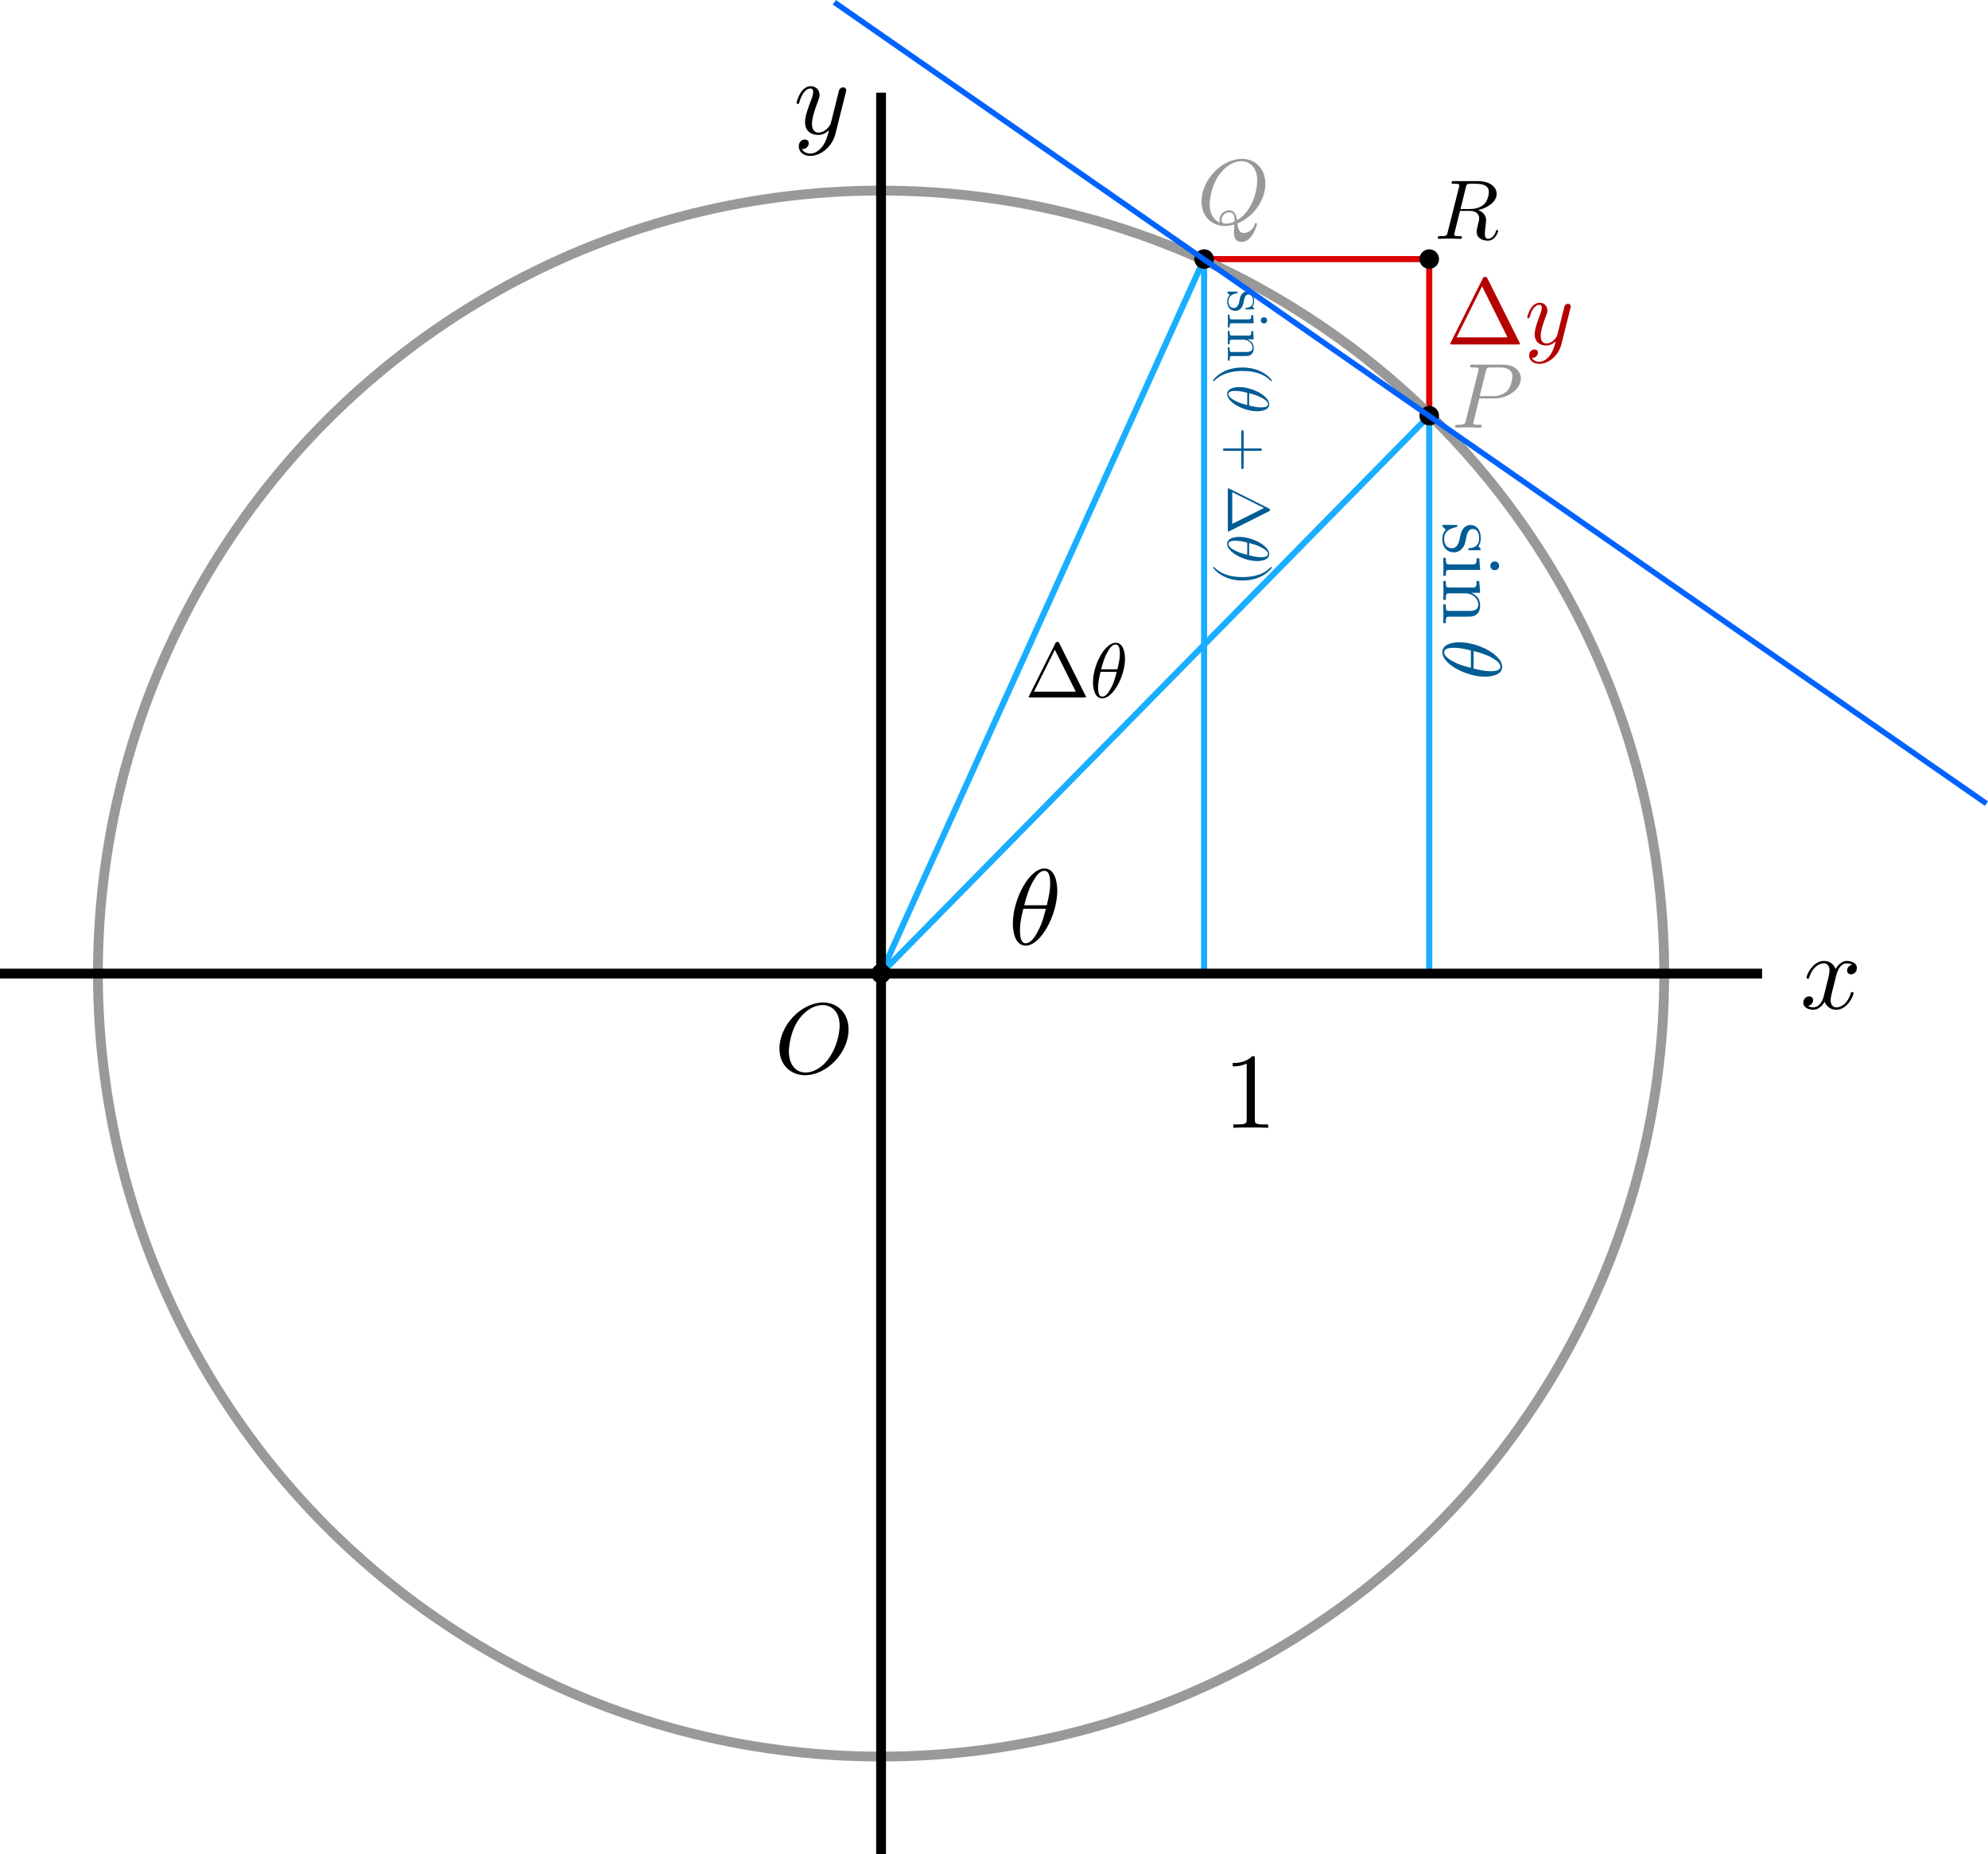 <?xml version="1.0" encoding="UTF-8" standalone="no"?>
<!-- Created with Inkscape (http://www.inkscape.org/) -->

<svg
   width="53.731mm"
   height="50.131mm"
   viewBox="0 0 53.731 50.131"
   version="1.1"
   id="svg5"
   sodipodi:docname="poq_circle3.svg"
   inkscape:version="1.1 (c4e8f9e, 2021-05-24)"
   xmlns:inkscape="http://www.inkscape.org/namespaces/inkscape"
   xmlns:sodipodi="http://sodipodi.sourceforge.net/DTD/sodipodi-0.dtd"
   xmlns="http://www.w3.org/2000/svg"
   xmlns:svg="http://www.w3.org/2000/svg"
   xmlns:ns26="http://www.iki.fi/pav/software/textext/">
  <sodipodi:namedview
     id="namedview7"
     pagecolor="#ffffff"
     bordercolor="#666666"
     borderopacity="1.0"
     inkscape:pageshadow="2"
     inkscape:pageopacity="0.0"
     inkscape:pagecheckerboard="0"
     inkscape:document-units="mm"
     showgrid="false"
     inkscape:snap-center="true"
     inkscape:zoom="1.3555384"
     inkscape:cx="105.12428"
     inkscape:cy="136.84599"
     inkscape:window-width="1440"
     inkscape:window-height="847"
     inkscape:window-x="0"
     inkscape:window-y="25"
     inkscape:window-maximized="0"
     inkscape:current-layer="layer1"
     inkscape:snap-global="false">
    <inkscape:grid
       type="xygrid"
       id="grid824"
       originx="-76.729"
       originy="-74.223" />
  </sodipodi:namedview>
  <defs
     id="defs2">
    <defs
       id="id-ee963410-1317-44ad-bebc-fc20c7c3db8b">
      <g
         id="id-82679072-68d2-4bb3-8900-3374c3ffadf6">
        <symbol
           overflow="visible"
           id="id-7d52602c-3502-46f9-a1ea-8895cd4c21f8">
          <path
             style="stroke:none;stroke-width:0"
             d=""
             id="id-afaf2da7-dc9b-496c-a0f4-0d537ae3c215" />
        </symbol>
        <symbol
           overflow="visible"
           id="id-43b2d493-a633-4d72-9096-3ed377bfb17d">
          <path
             style="stroke:none;stroke-width:0"
             d="M 3.016,-3.156 H 4.719 c 1.406,0 2.797,-1.031 2.797,-2.141 0,-0.781 -0.656,-1.516 -1.969,-1.516 h -3.219 c -0.188,0 -0.297,0 -0.297,0.188 0,0.125 0.078,0.125 0.281,0.125 0.125,0 0.312,0.016 0.422,0.016 0.172,0.031 0.219,0.047 0.219,0.172 0,0.031 0,0.062 -0.031,0.188 l -1.344,5.344 c -0.094,0.391 -0.109,0.469 -0.906,0.469 -0.156,0 -0.266,0 -0.266,0.188 C 0.406,0 0.516,0 0.547,0 0.828,0 1.531,-0.031 1.812,-0.031 c 0.219,0 0.438,0.016 0.641,0.016 0.219,0 0.438,0.016 0.641,0.016 0.078,0 0.203,0 0.203,-0.203 0,-0.109 -0.094,-0.109 -0.281,-0.109 -0.359,0 -0.641,0 -0.641,-0.172 0,-0.062 0.016,-0.109 0.031,-0.172 z M 3.734,-6.125 C 3.828,-6.469 3.844,-6.5 4.281,-6.5 h 0.953 c 0.828,0 1.359,0.266 1.359,0.953 0,0.391 -0.203,1.25 -0.594,1.609 -0.5,0.453 -1.094,0.531 -1.531,0.531 H 3.062 Z m 0,0"
             id="id-4802a75d-a934-4892-88df-12ced6feef92" />
        </symbol>
        <symbol
           overflow="visible"
           id="id-c58fd0a2-5c44-41c8-8e1f-197b354ef51e">
          <path
             style="stroke:none;stroke-width:0"
             d="M 4.359,-0.062 C 5.906,-0.641 7.375,-2.422 7.375,-4.344 c 0,-1.609 -1.062,-2.688 -2.547,-2.688 -2.141,0 -4.344,2.266 -4.344,4.594 0,1.656 1.125,2.656 2.562,2.656 0.25,0 0.578,-0.047 0.969,-0.156 -0.031,0.625 -0.031,0.641 -0.031,0.781 0,0.312 0,1.094 0.828,1.094 1.172,0 1.656,-1.828 1.656,-1.938 0,-0.062 -0.062,-0.094 -0.109,-0.094 -0.078,0 -0.094,0.047 -0.125,0.109 C 6,0.719 5.422,0.969 5.078,0.969 c -0.469,0 -0.609,-0.266 -0.719,-1.031 z m -1.875,-0.078 c -0.781,-0.312 -1.125,-1.078 -1.125,-1.984 0,-0.688 0.266,-2.109 1.016,-3.172 C 3.109,-6.312 4.047,-6.781 4.781,-6.781 5.766,-6.781 6.5,-6 6.5,-4.672 c 0,1 -0.516,3.344 -2.188,4.266 -0.047,-0.344 -0.141,-1.062 -0.875,-1.062 -0.531,0 -1.016,0.484 -1.016,1.016 0,0.188 0.062,0.297 0.062,0.312 z M 3.094,-0.031 c -0.141,0 -0.453,0 -0.453,-0.422 0,-0.406 0.375,-0.797 0.797,-0.797 0.422,0 0.609,0.234 0.609,0.844 0,0.141 -0.016,0.156 -0.109,0.203 C 3.672,-0.094 3.375,-0.031 3.094,-0.031 Z m 0,0"
             id="id-1efa4e55-131e-475f-aa0c-10e87afa10b0" />
        </symbol>
        <symbol
           overflow="visible"
           id="id-eb4af8d0-db0d-40ba-a3fa-c0cd084c1961">
          <path
             style="stroke:none;stroke-width:0"
             d="m 4.531,-4.984 c 0,-0.656 -0.172,-2.047 -1.188,-2.047 -1.391,0 -2.922,2.812 -2.922,5.094 0,0.938 0.281,2.047 1.188,2.047 1.406,0 2.922,-2.859 2.922,-5.094 z M 1.469,-3.625 C 1.641,-4.25 1.844,-5.047 2.25,-5.766 2.516,-6.25 2.875,-6.812 3.328,-6.812 c 0.484,0 0.547,0.641 0.547,1.203 0,0.5 -0.078,1 -0.312,1.984 z m 2,0.328 C 3.359,-2.844 3.156,-2 2.766,-1.281 c -0.344,0.688 -0.719,1.172 -1.156,1.172 -0.328,0 -0.531,-0.297 -0.531,-1.219 0,-0.422 0.062,-1 0.312,-1.969 z m 0,0"
             id="id-5edcbb80-c194-41e5-9676-526e870d7b07" />
        </symbol>
        <symbol
           overflow="visible"
           id="id-5de30301-1d92-42ad-82e4-ee6789d7a0be">
          <path
             style="stroke:none;stroke-width:0"
             d="M 3.328,-3.016 C 3.391,-3.266 3.625,-4.188 4.312,-4.188 c 0.047,0 0.297,0 0.5,0.125 C 4.531,-4 4.344,-3.766 4.344,-3.516 c 0,0.156 0.109,0.344 0.375,0.344 0.219,0 0.531,-0.172 0.531,-0.578 0,-0.516 -0.578,-0.656 -0.922,-0.656 -0.578,0 -0.922,0.531 -1.047,0.75 -0.25,-0.656 -0.781,-0.75 -1.078,-0.75 -1.031,0 -1.609,1.281 -1.609,1.531 0,0.109 0.109,0.109 0.125,0.109 0.078,0 0.109,-0.031 0.125,-0.109 0.344,-1.062 1,-1.312 1.344,-1.312 0.188,0 0.531,0.094 0.531,0.672 0,0.312 -0.172,0.969 -0.531,2.375 -0.156,0.609 -0.516,1.031 -0.953,1.031 -0.062,0 -0.281,0 -0.5,-0.125 0.25,-0.062 0.469,-0.266 0.469,-0.547 0,-0.266 -0.219,-0.344 -0.359,-0.344 -0.312,0 -0.547,0.25 -0.547,0.578 0,0.453 0.484,0.656 0.922,0.656 0.672,0 1.031,-0.703 1.047,-0.75 0.125,0.359 0.484,0.75 1.078,0.75 1.031,0 1.594,-1.281 1.594,-1.531 0,-0.109 -0.078,-0.109 -0.109,-0.109 -0.094,0 -0.109,0.047 -0.141,0.109 -0.328,1.078 -1,1.312 -1.312,1.312 -0.391,0 -0.547,-0.312 -0.547,-0.656 0,-0.219 0.047,-0.438 0.156,-0.875 z m 0,0"
             id="id-eab98def-fe5b-4d5e-8b43-daa16bb35f7b" />
        </symbol>
        <symbol
           overflow="visible"
           id="id-fdf480f2-a5ec-416e-855c-72eea043f7af">
          <path
             style="stroke:none;stroke-width:0"
             d="m 4.844,-3.797 c 0.047,-0.141 0.047,-0.156 0.047,-0.234 0,-0.172 -0.141,-0.266 -0.297,-0.266 -0.094,0 -0.25,0.062 -0.344,0.203 -0.016,0.062 -0.109,0.359 -0.141,0.547 -0.078,0.25 -0.141,0.531 -0.203,0.797 l -0.453,1.797 c -0.031,0.141 -0.469,0.844 -1.125,0.844 -0.5,0 -0.609,-0.438 -0.609,-0.812 C 1.719,-1.375 1.891,-2 2.219,-2.875 2.375,-3.281 2.422,-3.391 2.422,-3.594 c 0,-0.438 -0.312,-0.812 -0.812,-0.812 -0.953,0 -1.312,1.453 -1.312,1.531 0,0.109 0.094,0.109 0.109,0.109 0.109,0 0.109,-0.031 0.156,-0.188 0.281,-0.938 0.672,-1.234 1.016,-1.234 0.078,0 0.25,0 0.25,0.312 0,0.25 -0.109,0.516 -0.172,0.703 -0.406,1.062 -0.578,1.625 -0.578,2.094 0,0.891 0.625,1.188 1.219,1.188 0.391,0 0.719,-0.172 1,-0.453 -0.125,0.516 -0.25,1.016 -0.641,1.547 -0.266,0.328 -0.641,0.625 -1.094,0.625 -0.141,0 -0.594,-0.031 -0.766,-0.422 0.156,0 0.297,0 0.422,-0.125 C 1.328,1.203 1.422,1.062 1.422,0.875 1.422,0.562 1.156,0.531 1.062,0.531 0.828,0.531 0.5,0.688 0.5,1.172 c 0,0.5 0.438,0.875 1.062,0.875 1.016,0 2.047,-0.906 2.328,-2.031 z m 0,0"
             id="id-54005aa0-a4ee-443c-a567-5e1ac824c3c5" />
        </symbol>
        <symbol
           overflow="visible"
           id="id-0542f172-85d3-439c-ade1-48ba655e1a72">
          <path
             style="stroke:none;stroke-width:0"
             d="m 2.031,-0.016 c 0,-0.656 -0.25,-1.047 -0.641,-1.047 -0.328,0 -0.531,0.25 -0.531,0.531 C 0.859,-0.266 1.062,0 1.391,0 1.5,0 1.641,-0.047 1.734,-0.125 1.766,-0.156 1.781,-0.156 1.781,-0.156 c 0.016,0 0.016,0 0.016,0.141 0,0.75 -0.344,1.344 -0.672,1.672 -0.109,0.109 -0.109,0.125 -0.109,0.156 0,0.078 0.047,0.109 0.094,0.109 0.109,0 0.922,-0.766 0.922,-1.938 z m 0,0"
             id="id-362d5f76-9bc8-489f-821c-006a4bf7cdc0" />
        </symbol>
        <symbol
           overflow="visible"
           id="id-6a255be5-4822-4658-8e2b-5ba8003ba26b">
          <path
             style="stroke:none;stroke-width:0"
             d=""
             id="id-41933009-e3af-4329-8ac0-30d4649afd63" />
        </symbol>
        <symbol
           overflow="visible"
           id="id-028f5149-ff37-41f9-9f57-8419d4d47adb">
          <path
             style="stroke:none;stroke-width:0"
             d="m 2.938,-6.375 c 0,-0.25 0,-0.266 -0.234,-0.266 C 2.078,-6 1.203,-6 0.891,-6 v 0.312 c 0.203,0 0.781,0 1.297,-0.266 v 5.172 c 0,0.359 -0.031,0.469 -0.922,0.469 h -0.312 V 0 c 0.344,-0.031 1.203,-0.031 1.609,-0.031 0.391,0 1.266,0 1.609,0.031 v -0.312 h -0.312 c -0.906,0 -0.922,-0.109 -0.922,-0.469 z m 0,0"
             id="id-04c750a1-02c3-45fe-8275-d6314054c816" />
        </symbol>
        <symbol
           overflow="visible"
           id="id-953c3166-4d4b-4c50-862d-18accd8bdb8c">
          <path
             style="stroke:none;stroke-width:0"
             d="m 2.078,-1.938 c 0.219,0.047 1.031,0.203 1.031,0.922 0,0.5 -0.344,0.906 -1.125,0.906 -0.844,0 -1.203,-0.562 -1.391,-1.422 C 0.562,-1.656 0.562,-1.688 0.453,-1.688 c -0.125,0 -0.125,0.062 -0.125,0.234 V -0.125 c 0,0.172 0,0.234 0.109,0.234 0.047,0 0.062,-0.016 0.25,-0.203 0.016,-0.016 0.016,-0.031 0.203,-0.219 0.438,0.406 0.891,0.422 1.094,0.422 1.141,0 1.609,-0.672 1.609,-1.391 0,-0.516 -0.297,-0.828 -0.422,-0.938 C 2.844,-2.547 2.453,-2.625 2.031,-2.703 1.469,-2.812 0.812,-2.938 0.812,-3.516 c 0,-0.359 0.25,-0.766 1.109,-0.766 1.094,0 1.156,0.906 1.172,1.203 0,0.094 0.094,0.094 0.109,0.094 0.141,0 0.141,-0.047 0.141,-0.234 v -1.016 c 0,-0.156 0,-0.234 -0.109,-0.234 -0.047,0 -0.078,0 -0.203,0.125 -0.031,0.031 -0.125,0.125 -0.172,0.156 -0.375,-0.281 -0.781,-0.281 -0.938,-0.281 -1.219,0 -1.594,0.672 -1.594,1.234 0,0.344 0.156,0.625 0.422,0.844 0.328,0.25 0.609,0.312 1.328,0.453 z m 0,0"
             id="id-a5157ad6-c09a-4774-8bcf-5638610a7f4e" />
        </symbol>
        <symbol
           overflow="visible"
           id="id-0f38f07e-e9b7-4f64-9570-ae898e83b09e">
          <path
             style="stroke:none;stroke-width:0"
             d="M 1.766,-4.406 0.375,-4.297 v 0.312 c 0.641,0 0.734,0.062 0.734,0.547 V -0.75 c 0,0.438 -0.109,0.438 -0.781,0.438 V 0 C 0.641,-0.016 1.188,-0.031 1.422,-0.031 1.781,-0.031 2.125,-0.016 2.469,0 v -0.312 c -0.672,0 -0.703,-0.047 -0.703,-0.438 z m 0.031,-1.734 c 0,-0.312 -0.234,-0.531 -0.516,-0.531 -0.312,0 -0.531,0.266 -0.531,0.531 0,0.266 0.219,0.531 0.531,0.531 0.281,0 0.516,-0.219 0.516,-0.531 z m 0,0"
             id="id-4f07dad7-e044-4973-92af-e29b8df0843c" />
        </symbol>
        <symbol
           overflow="visible"
           id="id-0205f185-3fab-461b-9e25-c7f4fcb6cd53">
          <path
             style="stroke:none;stroke-width:0"
             d="M 1.094,-3.422 V -0.75 c 0,0.438 -0.109,0.438 -0.781,0.438 V 0 c 0.359,-0.016 0.859,-0.031 1.141,-0.031 0.25,0 0.766,0.016 1.109,0.031 v -0.312 c -0.672,0 -0.781,0 -0.781,-0.438 V -2.594 C 1.781,-3.625 2.5,-4.188 3.125,-4.188 c 0.641,0 0.75,0.531 0.75,1.109 V -0.75 c 0,0.438 -0.109,0.438 -0.781,0.438 V 0 c 0.344,-0.016 0.859,-0.031 1.125,-0.031 0.25,0 0.781,0.016 1.109,0.031 v -0.312 c -0.516,0 -0.766,0 -0.766,-0.297 v -1.906 c 0,-0.859 0,-1.156 -0.312,-1.516 -0.141,-0.172 -0.469,-0.375 -1.047,-0.375 C 2.469,-4.406 2,-3.984 1.719,-3.359 V -4.406 L 0.312,-4.297 v 0.312 c 0.703,0 0.781,0.062 0.781,0.562 z m 0,0"
             id="id-2aa13697-316e-4f98-bc97-60c3206c84a1" />
        </symbol>
        <symbol
           overflow="visible"
           id="id-aadbf124-0398-433b-b119-95a616ee91d8">
          <path
             style="stroke:none;stroke-width:0"
             d="m 3.297,2.391 c 0,-0.031 0,-0.047 -0.172,-0.219 C 1.891,0.922 1.562,-0.969 1.562,-2.5 c 0,-1.734 0.375,-3.469 1.609,-4.703 0.125,-0.125 0.125,-0.141 0.125,-0.172 0,-0.078 -0.031,-0.109 -0.094,-0.109 -0.109,0 -1,0.688 -1.594,1.953 -0.5,1.094 -0.625,2.203 -0.625,3.031 0,0.781 0.109,1.984 0.656,3.125 C 2.25,1.844 3.094,2.5 3.203,2.5 c 0.062,0 0.094,-0.031 0.094,-0.109 z m 0,0"
             id="id-6924721f-d6c8-4565-8fb4-e456de37fbdb" />
        </symbol>
        <symbol
           overflow="visible"
           id="id-b38e81b8-93fd-41f4-b4d3-df8b87146e89">
          <path
             style="stroke:none;stroke-width:0"
             d="m 4.078,-2.297 h 2.781 C 7,-2.297 7.188,-2.297 7.188,-2.5 7.188,-2.688 7,-2.688 6.859,-2.688 h -2.781 v -2.797 c 0,-0.141 0,-0.328 -0.203,-0.328 -0.203,0 -0.203,0.188 -0.203,0.328 V -2.688 h -2.781 c -0.141,0 -0.328,0 -0.328,0.188 0,0.203 0.188,0.203 0.328,0.203 h 2.781 V 0.5 c 0,0.141 0,0.328 0.203,0.328 0.203,0 0.203,-0.188 0.203,-0.328 z m 0,0"
             id="id-f16a3ed5-8fb4-4ace-a371-73295a69eee3" />
        </symbol>
        <symbol
           overflow="visible"
           id="id-6b964a89-056f-48eb-9f70-269e717dc5c1">
          <path
             style="stroke:none;stroke-width:0"
             d="m 4.406,-6.953 c -0.062,-0.141 -0.094,-0.188 -0.266,-0.188 -0.156,0 -0.188,0.047 -0.25,0.188 l -3.375,6.75 C 0.469,-0.109 0.469,-0.094 0.469,-0.078 0.469,0 0.531,0 0.688,0 h 6.922 c 0.156,0 0.219,0 0.219,-0.078 0,-0.016 0,-0.031 -0.047,-0.125 z m -0.578,0.812 2.688,5.391 h -5.375 z m 0,0"
             id="id-67b5e1a0-d727-4b8e-a7cb-f2026d46a564" />
        </symbol>
        <symbol
           overflow="visible"
           id="id-bc9d0a20-8ce2-4b67-827e-e97943faa276">
          <path
             style="stroke:none;stroke-width:0"
             d="m 2.875,-2.5 c 0,-0.766 -0.109,-1.969 -0.656,-3.109 -0.594,-1.219 -1.453,-1.875 -1.547,-1.875 -0.062,0 -0.109,0.047 -0.109,0.109 0,0.031 0,0.047 0.188,0.234 0.984,0.984 1.547,2.562 1.547,4.641 0,1.719 -0.359,3.469 -1.594,4.719 C 0.562,2.344 0.562,2.359 0.562,2.391 0.562,2.453 0.609,2.5 0.672,2.5 0.766,2.5 1.672,1.812 2.25,0.547 2.766,-0.547 2.875,-1.656 2.875,-2.5 Z m 0,0"
             id="id-ea84ba2b-4097-4a8f-a4ea-cacdb5a4e609" />
        </symbol>
      </g>
    </defs>
    <defs
       id="id-923eb814-4e37-4bfb-9e9f-89ba7c055bde">
      <g
         id="id-793f6fbc-d410-4a06-a181-61a8fe0b2d6a">
        <symbol
           overflow="visible"
           id="id-ca06093a-cc94-483a-b00b-fb1875911a54">
          <path
             style="stroke:none;stroke-width:0"
             d=""
             id="id-91cd31cf-7ba5-4d2b-85ec-07d7df7ad47d" />
        </symbol>
        <symbol
           overflow="visible"
           id="id-a466c2b3-137e-4a8e-9470-320d761871b8">
          <path
             style="stroke:none;stroke-width:0"
             d="m 7.375,-4.344 c 0,-1.609 -1.062,-2.688 -2.547,-2.688 -2.141,0 -4.344,2.266 -4.344,4.594 0,1.656 1.125,2.656 2.562,2.656 2.109,0 4.328,-2.188 4.328,-4.562 z m -4.281,4.297 c -0.984,0 -1.672,-0.797 -1.672,-2.109 0,-0.453 0.141,-1.906 0.906,-3.062 0.688,-1.047 1.656,-1.562 2.453,-1.562 0.812,0 1.703,0.562 1.703,2.047 0,0.719 -0.266,2.266 -1.25,3.5 C 4.75,-0.625 3.938,-0.047 3.094,-0.047 Z m 0,0"
             id="id-2dc4cf16-fa97-4f95-aee4-cf35d3661fd5" />
        </symbol>
      </g>
    </defs>
  </defs>
  <g
     inkscape:label="Layer 1"
     inkscape:groupmode="layer"
     id="layer1"
     transform="translate(-76.729,-74.223)">
    <g
       id="g1498">
      <g
         id="g1369">
        <path
           style="fill:none;stroke:#dc0000;stroke-width:0.165;stroke-linecap:square;stroke-linejoin:round;stroke-miterlimit:4;stroke-dasharray:none;stroke-opacity:1"
           d="m 109.273,81.227 h 6.085"
           id="path1021"
           sodipodi:nodetypes="cc" />
        <path
           style="fill:none;stroke:#dc0000;stroke-width:0.165;stroke-linecap:square;stroke-linejoin:round;stroke-miterlimit:4;stroke-dasharray:none;stroke-opacity:1"
           d="M 115.358,85.46 V 81.227"
           id="path1023" />
        <path
           style="fill:none;stroke:#19aeff;stroke-width:0.165;stroke-linecap:butt;stroke-linejoin:miter;stroke-miterlimit:4;stroke-dasharray:none;stroke-opacity:1"
           d="M 115.358,85.46 V 100.542"
           id="path1053" />
        <path
           style="fill:none;stroke:#19aeff;stroke-width:0.165;stroke-linecap:butt;stroke-linejoin:miter;stroke-miterlimit:4;stroke-dasharray:none;stroke-opacity:1"
           d="M 109.273,81.227 V 100.542"
           id="path1986" />
        <path
           style="fill:none;stroke:#19aeff;stroke-width:0.165;stroke-linecap:butt;stroke-linejoin:miter;stroke-miterlimit:4;stroke-dasharray:none;stroke-opacity:1"
           d="m 115.358,85.46 -14.817,15.081 8.731,-19.315"
           id="path1375" />
        <circle
           style="font-variation-settings:normal;vector-effect:none;fill:none;fill-opacity:1;fill-rule:evenodd;stroke:#999999;stroke-width:0.265;stroke-linecap:butt;stroke-linejoin:miter;stroke-miterlimit:4;stroke-dasharray:none;stroke-dashoffset:0;stroke-opacity:1;stop-color:#000000"
           id="path1043"
           cx="100.542"
           cy="100.542"
           r="21.167" />
        <circle
           style="font-variation-settings:normal;vector-effect:none;fill:none;fill-opacity:1;fill-rule:evenodd;stroke:#000000;stroke-width:0.265;stroke-linecap:butt;stroke-linejoin:miter;stroke-miterlimit:4;stroke-dasharray:none;stroke-dashoffset:0;stroke-opacity:1;stop-color:#000000"
           id="path1045"
           cx="100.542"
           cy="100.542"
           r="0.132" />
        <path
           style="fill:none;stroke:#000000;stroke-width:0.265px;stroke-linecap:butt;stroke-linejoin:miter;stroke-opacity:1"
           d="M 100.542,76.729 V 124.354"
           id="path1160" />
        <path
           style="fill:none;stroke:#000000;stroke-width:0.265px;stroke-linecap:butt;stroke-linejoin:miter;stroke-opacity:1"
           d="M 124.354,100.542 H 76.729"
           id="path1242" />
        <circle
           style="font-variation-settings:normal;vector-effect:none;fill:none;fill-opacity:1;fill-rule:evenodd;stroke:#000000;stroke-width:0.265;stroke-linecap:butt;stroke-linejoin:miter;stroke-miterlimit:4;stroke-dasharray:none;stroke-dashoffset:0;stroke-opacity:1;stop-color:#000000"
           id="path936"
           cx="109.273"
           cy="81.227"
           r="0.132" />
        <circle
           style="font-variation-settings:normal;vector-effect:none;fill:none;fill-opacity:1;fill-rule:evenodd;stroke:#000000;stroke-width:0.265;stroke-linecap:butt;stroke-linejoin:miter;stroke-miterlimit:4;stroke-dasharray:none;stroke-dashoffset:0;stroke-opacity:1;stop-color:#000000"
           id="circle1018"
           cx="115.358"
           cy="85.46"
           r="0.132" />
        <path
           style="fill:#999999;fill-opacity:1;stroke:none;stroke-width:0"
           d="m 116.709,84.994 h 0.426 c 0.352,0 0.7,-0.258 0.7,-0.536 0,-0.196 -0.164,-0.379 -0.493,-0.379 h -0.806 c -0.047,0 -0.074,0 -0.074,0.047 0,0.031 0.019,0.031 0.07,0.031 0.031,0 0.078,0.004 0.106,0.004 0.043,0.008 0.055,0.012 0.055,0.043 0,0.008 0,0.016 -0.008,0.047 l -0.336,1.338 c -0.024,0.098 -0.027,0.117 -0.227,0.117 -0.039,0 -0.067,0 -0.067,0.047 0,0.031 0.027,0.031 0.035,0.031 0.07,0 0.246,-0.008 0.317,-0.008 0.055,0 0.11,0.004 0.16,0.004 0.055,0 0.11,0.004 0.16,0.004 0.019,0 0.051,0 0.051,-0.051 0,-0.027 -0.024,-0.027 -0.07,-0.027 -0.09,0 -0.16,0 -0.16,-0.043 0,-0.016 0.004,-0.027 0.008,-0.043 z m 0.18,-0.743 c 0.024,-0.086 0.027,-0.094 0.137,-0.094 h 0.239 c 0.207,0 0.34,0.067 0.34,0.239 0,0.098 -0.051,0.313 -0.149,0.403 -0.125,0.113 -0.274,0.133 -0.383,0.133 h -0.352 z m 0,0"
           id="id-d846ec47-bb2b-44cf-b0d4-e331ee0564e6" />
        <path
           style="fill:#999999;fill-opacity:1;stroke:none;stroke-width:0"
           d="m 110.174,80.262 c 0.387,-0.145 0.755,-0.591 0.755,-1.072 0,-0.403 -0.266,-0.673 -0.638,-0.673 -0.536,0 -1.088,0.567 -1.088,1.15 0,0.415 0.282,0.665 0.642,0.665 0.063,0 0.145,-0.012 0.243,-0.039 -0.008,0.156 -0.008,0.16 -0.008,0.196 0,0.078 0,0.274 0.207,0.274 0.293,0 0.415,-0.458 0.415,-0.485 0,-0.016 -0.016,-0.023 -0.027,-0.023 -0.019,0 -0.024,0.012 -0.031,0.027 -0.059,0.176 -0.203,0.239 -0.29,0.239 -0.117,0 -0.153,-0.067 -0.18,-0.258 z m -0.469,-0.02 c -0.196,-0.078 -0.282,-0.27 -0.282,-0.497 0,-0.172 0.067,-0.528 0.254,-0.794 0.184,-0.254 0.419,-0.372 0.603,-0.372 0.246,0 0.43,0.196 0.43,0.528 0,0.25 -0.129,0.837 -0.548,1.068 -0.012,-0.086 -0.035,-0.266 -0.219,-0.266 -0.133,0 -0.254,0.121 -0.254,0.254 0,0.047 0.016,0.074 0.016,0.078 z m 0.153,0.027 c -0.035,0 -0.113,0 -0.113,-0.106 0,-0.102 0.094,-0.2 0.2,-0.2 0.106,0 0.153,0.059 0.153,0.211 0,0.035 -0.004,0.039 -0.027,0.051 -0.067,0.027 -0.141,0.043 -0.211,0.043 z m 0,0"
           id="id-22348a19-e905-4db1-ab53-4b522664b306" />
        <path
           style="fill:#000000;fill-opacity:1;stroke:none;stroke-width:0"
           d="m 105.305,98.299 c 0,-0.192 -0.05,-0.598 -0.347,-0.598 -0.406,0 -0.854,0.822 -0.854,1.488 0,0.274 0.082,0.598 0.347,0.598 0.411,0 0.854,-0.836 0.854,-1.488 z m -0.895,0.397 c 0.05,-0.183 0.11,-0.415 0.228,-0.626 0.078,-0.142 0.183,-0.306 0.315,-0.306 0.142,0 0.16,0.187 0.16,0.352 0,0.146 -0.023,0.292 -0.091,0.58 z m 0.584,0.096 c -0.032,0.132 -0.091,0.379 -0.205,0.589 -0.1,0.201 -0.21,0.342 -0.338,0.342 -0.096,0 -0.155,-0.087 -0.155,-0.356 0,-0.123 0.018,-0.292 0.091,-0.575 z m 0,0"
           id="id-56aa248d-dcb6-4fbc-841d-8cf5954b7f6e" />
        <path
           style="fill:#000000;fill-opacity:1;stroke:none;stroke-width:0"
           d="m 126.354,100.608 c 0.018,-0.073 0.087,-0.342 0.288,-0.342 0.014,0 0.087,0 0.146,0.036 -0.082,0.018 -0.137,0.087 -0.137,0.16 0,0.046 0.032,0.1 0.11,0.1 0.064,0 0.155,-0.05 0.155,-0.169 0,-0.151 -0.169,-0.192 -0.269,-0.192 -0.169,0 -0.269,0.155 -0.306,0.219 -0.073,-0.192 -0.228,-0.219 -0.315,-0.219 -0.301,0 -0.47,0.374 -0.47,0.447 0,0.032 0.032,0.032 0.036,0.032 0.023,0 0.032,-0.009 0.036,-0.032 0.1,-0.31 0.292,-0.384 0.393,-0.384 0.055,0 0.155,0.027 0.155,0.196 0,0.091 -0.05,0.283 -0.155,0.694 -0.046,0.178 -0.151,0.301 -0.279,0.301 -0.018,0 -0.082,0 -0.146,-0.036 0.073,-0.018 0.137,-0.078 0.137,-0.16 0,-0.078 -0.064,-0.1 -0.105,-0.1 -0.091,0 -0.16,0.073 -0.16,0.169 0,0.132 0.142,0.192 0.269,0.192 0.196,0 0.301,-0.205 0.306,-0.219 0.036,0.105 0.142,0.219 0.315,0.219 0.301,0 0.466,-0.374 0.466,-0.447 0,-0.032 -0.023,-0.032 -0.032,-0.032 -0.027,0 -0.032,0.014 -0.041,0.032 -0.096,0.315 -0.292,0.384 -0.384,0.384 -0.114,0 -0.16,-0.091 -0.16,-0.192 0,-0.064 0.014,-0.128 0.046,-0.256 z m 0,0"
           id="id-ca15cc4d-c392-4adc-a813-8ecc8d64ce16" />
        <path
           style="fill:#000000;fill-opacity:1;stroke:none;stroke-width:0"
           d="m 99.587,76.73 c 0.014,-0.041 0.014,-0.046 0.014,-0.068 0,-0.05 -0.041,-0.078 -0.087,-0.078 -0.027,0 -0.073,0.018 -0.1,0.059 -0.005,0.018 -0.032,0.105 -0.041,0.16 -0.023,0.073 -0.041,0.155 -0.059,0.233 l -0.132,0.525 c -0.009,0.041 -0.137,0.247 -0.329,0.247 -0.146,0 -0.178,-0.128 -0.178,-0.237 0,-0.132 0.05,-0.315 0.146,-0.571 0.046,-0.119 0.059,-0.151 0.059,-0.21 0,-0.128 -0.091,-0.237 -0.237,-0.237 -0.279,0 -0.384,0.425 -0.384,0.447 0,0.032 0.027,0.032 0.032,0.032 0.032,0 0.032,-0.009 0.046,-0.055 0.082,-0.274 0.196,-0.361 0.297,-0.361 0.023,0 0.073,0 0.073,0.091 0,0.073 -0.032,0.151 -0.05,0.205 -0.119,0.31 -0.169,0.475 -0.169,0.612 0,0.26 0.183,0.347 0.356,0.347 0.114,0 0.21,-0.05 0.292,-0.132 -0.037,0.151 -0.073,0.297 -0.187,0.452 -0.078,0.096 -0.187,0.183 -0.32,0.183 -0.041,0 -0.173,-0.009 -0.224,-0.123 0.046,0 0.087,0 0.123,-0.037 0.032,-0.023 0.059,-0.064 0.059,-0.119 0,-0.091 -0.078,-0.1 -0.105,-0.1 -0.068,0 -0.164,0.046 -0.164,0.187 0,0.146 0.128,0.256 0.31,0.256 0.297,0 0.598,-0.265 0.68,-0.594 z m 0,0"
           id="id-70c4440c-d1b8-42e5-93d8-177691d75ab8" />
        <path
           style="fill:#000000;fill-opacity:1;stroke:none;stroke-width:0"
           d="m 110.644,102.851 c 0,-0.073 0,-0.078 -0.069,-0.078 -0.183,0.187 -0.438,0.187 -0.53,0.187 v 0.091 c 0.059,0 0.228,0 0.379,-0.078 v 1.511 c 0,0.105 -0.009,0.137 -0.269,0.137 h -0.091 v 0.091 c 0.1,-0.009 0.352,-0.009 0.47,-0.009 0.114,0 0.37,0 0.47,0.009 v -0.091 h -0.091 c -0.265,0 -0.269,-0.032 -0.269,-0.137 z m 0,0"
           id="id-34e55ced-a317-4d40-aaf9-179c73997413" />
        <path
           style="fill:#005c94;fill-opacity:1;stroke:none;stroke-width:0"
           d="m 116.175,88.81 c -0.011,0.05 -0.046,0.234 -0.209,0.234 -0.113,0 -0.205,-0.078 -0.205,-0.255 0,-0.191 0.128,-0.273 0.322,-0.315 0.028,-0.007 0.035,-0.007 0.035,-0.032 0,-0.028 -0.014,-0.028 -0.053,-0.028 h -0.301 c -0.039,0 -0.053,0 -0.053,0.025 0,0.011 0.004,0.014 0.046,0.057 0.004,0.004 0.007,0.004 0.05,0.046 -0.092,0.099 -0.096,0.202 -0.096,0.248 0,0.259 0.152,0.365 0.315,0.365 0.117,0 0.188,-0.067 0.213,-0.096 0.074,-0.074 0.092,-0.163 0.11,-0.259 0.025,-0.128 0.053,-0.276 0.184,-0.276 0.082,0 0.174,0.057 0.174,0.252 0,0.248 -0.205,0.262 -0.273,0.266 -0.021,0 -0.021,0.021 -0.021,0.025 0,0.032 0.011,0.032 0.053,0.032 h 0.23 c 0.035,0 0.053,0 0.053,-0.025 0,-0.011 0,-0.018 -0.028,-0.046 -0.007,-0.007 -0.028,-0.028 -0.035,-0.039 0.064,-0.085 0.064,-0.177 0.064,-0.213 0,-0.276 -0.152,-0.361 -0.28,-0.361 -0.078,0 -0.142,0.035 -0.191,0.096 -0.057,0.074 -0.071,0.138 -0.103,0.301 z m 0,0"
           id="id-92c9976b-25df-4823-aa53-712cc174f402" />
        <path
           style="fill:#005c94;fill-opacity:1;stroke:none;stroke-width:0"
           d="m 116.735,89.63 -0.025,-0.315 h -0.071 c 0,0.145 -0.014,0.166 -0.124,0.166 h -0.609 c -0.099,0 -0.099,-0.025 -0.099,-0.177 h -0.071 c 0.004,0.071 0.007,0.195 0.007,0.248 0,0.081 -0.004,0.159 -0.007,0.237 h 0.071 c 0,-0.152 0.011,-0.159 0.099,-0.159 z m 0.393,0.007 c 0.071,0 0.12,-0.053 0.12,-0.117 0,-0.071 -0.06,-0.12 -0.12,-0.12 -0.06,0 -0.12,0.05 -0.12,0.12 0,0.064 0.05,0.117 0.12,0.117 z m 0,0"
           id="id-4504e9bc-378f-4cdd-a511-69590bcbaa22" />
        <path
           style="fill:#005c94;fill-opacity:1;stroke:none;stroke-width:0"
           d="m 116.512,90.106 h -0.606 c -0.099,0 -0.099,-0.025 -0.099,-0.177 h -0.071 c 0.004,0.081 0.007,0.195 0.007,0.259 0,0.057 -0.004,0.174 -0.007,0.252 h 0.071 c 0,-0.152 0,-0.177 0.099,-0.177 h 0.418 c 0.234,0 0.361,0.163 0.361,0.305 0,0.145 -0.12,0.17 -0.252,0.17 h -0.528 c -0.099,0 -0.099,-0.025 -0.099,-0.177 h -0.071 c 0.004,0.078 0.007,0.195 0.007,0.255 0,0.057 -0.004,0.177 -0.007,0.252 h 0.071 c 0,-0.117 0,-0.174 0.067,-0.174 h 0.432 c 0.195,0 0.262,0 0.344,-0.071 0.039,-0.032 0.085,-0.106 0.085,-0.237 0,-0.166 -0.096,-0.273 -0.237,-0.337 h 0.237 l -0.025,-0.319 h -0.071 c 0,0.159 -0.014,0.177 -0.128,0.177 z m 0,0"
           id="id-4f0a8f63-977e-4a29-941f-6dba71bdb1b7" />
        <path
           style="fill:#005c94;fill-opacity:1;stroke:none;stroke-width:0"
           d="m 116.866,92.517 c 0.149,0 0.464,-0.039 0.464,-0.269 0,-0.315 -0.638,-0.662 -1.155,-0.662 -0.213,0 -0.464,0.064 -0.464,0.269 0,0.319 0.648,0.662 1.155,0.662 z m -0.308,-0.694 c 0.142,0.039 0.322,0.085 0.485,0.177 0.11,0.06 0.237,0.142 0.237,0.244 0,0.11 -0.145,0.124 -0.273,0.124 -0.113,0 -0.227,-0.018 -0.45,-0.071 z m -0.074,0.453 c -0.103,-0.025 -0.294,-0.071 -0.457,-0.159 -0.156,-0.078 -0.266,-0.163 -0.266,-0.262 0,-0.074 0.067,-0.12 0.276,-0.12 0.096,0 0.227,0.014 0.446,0.071 z m 0,0"
           id="id-3f68415e-f476-48a5-96bc-f20bdc4d7ef4" />
        <path
           style="fill:#000000;fill-opacity:1;stroke:none;stroke-width:0"
           d="m 105.361,91.616 c -0.013,-0.03 -0.02,-0.039 -0.056,-0.039 -0.033,0 -0.04,0.01 -0.053,0.039 l -0.71,1.421 c -0.01,0.02 -0.01,0.023 -0.01,0.026 0,0.016 0.013,0.016 0.046,0.016 h 1.457 c 0.033,0 0.046,0 0.046,-0.016 0,-0.003 0,-0.007 -0.01,-0.026 z m -0.122,0.171 0.566,1.135 h -1.131 z m 0,0"
           id="path1941" />
        <path
           style="fill:#000000;fill-opacity:1;stroke:none;stroke-width:0"
           d="m 107.135,92.03 c 0,-0.138 -0.036,-0.431 -0.25,-0.431 -0.293,0 -0.615,0.592 -0.615,1.072 0,0.197 0.059,0.431 0.25,0.431 0.296,0 0.615,-0.602 0.615,-1.072 z m -0.645,0.286 c 0.036,-0.132 0.079,-0.299 0.164,-0.451 0.056,-0.102 0.132,-0.22 0.227,-0.22 0.102,0 0.115,0.135 0.115,0.253 0,0.105 -0.016,0.21 -0.066,0.418 z m 0.421,0.069 c -0.023,0.095 -0.066,0.273 -0.148,0.424 -0.072,0.145 -0.151,0.247 -0.243,0.247 -0.069,0 -0.112,-0.062 -0.112,-0.257 0,-0.089 0.013,-0.21 0.066,-0.414 z m 0,0"
           id="path1943" />
        <path
           style="fill:#005c94;fill-opacity:1;stroke:none;stroke-width:0"
           d="m 110.222,82.385 c -0.007,0.035 -0.032,0.164 -0.147,0.164 -0.08,0 -0.144,-0.055 -0.144,-0.179 0,-0.134 0.09,-0.192 0.226,-0.221 0.02,-0.005 0.025,-0.005 0.025,-0.022 0,-0.02 -0.01,-0.02 -0.037,-0.02 h -0.211 c -0.027,0 -0.037,0 -0.037,0.017 0,0.007 0.003,0.01 0.032,0.04 0.003,0.003 0.005,0.003 0.035,0.032 -0.065,0.07 -0.067,0.142 -0.067,0.174 0,0.182 0.107,0.256 0.221,0.256 0.082,0 0.132,-0.047 0.149,-0.067 0.052,-0.052 0.065,-0.114 0.077,-0.182 0.017,-0.09 0.037,-0.194 0.129,-0.194 0.057,0 0.122,0.04 0.122,0.177 0,0.174 -0.144,0.184 -0.192,0.187 -0.015,0 -0.015,0.015 -0.015,0.017 0,0.022 0.007,0.022 0.037,0.022 h 0.162 c 0.025,0 0.037,0 0.037,-0.017 0,-0.007 0,-0.012 -0.02,-0.032 -0.005,-0.005 -0.02,-0.02 -0.025,-0.027 0.045,-0.06 0.045,-0.124 0.045,-0.149 0,-0.194 -0.107,-0.254 -0.197,-0.254 -0.055,0 -0.1,0.025 -0.134,0.067 -0.04,0.052 -0.05,0.097 -0.072,0.212 z m 0,0"
           id="path2079" />
        <path
           style="fill:#005c94;fill-opacity:1;stroke:none;stroke-width:0"
           d="m 110.615,82.961 -0.017,-0.221 h -0.05 c 0,0.102 -0.01,0.117 -0.087,0.117 h -0.428 c -0.07,0 -0.07,-0.017 -0.07,-0.124 h -0.05 c 0.003,0.05 0.005,0.137 0.005,0.174 0,0.057 -0.002,0.112 -0.005,0.167 h 0.05 c 0,-0.107 0.007,-0.112 0.07,-0.112 z m 0.276,0.005 c 0.05,0 0.085,-0.037 0.085,-0.082 0,-0.05 -0.042,-0.085 -0.085,-0.085 -0.042,0 -0.085,0.035 -0.085,0.085 0,0.045 0.035,0.082 0.085,0.082 z m 0,0"
           id="path2081" />
        <path
           style="fill:#005c94;fill-opacity:1;stroke:none;stroke-width:0"
           d="m 110.458,83.295 h -0.425 c -0.07,0 -0.07,-0.017 -0.07,-0.124 h -0.05 c 0.003,0.057 0.005,0.137 0.005,0.182 0,0.04 -0.003,0.122 -0.005,0.177 h 0.05 c 0,-0.107 0,-0.124 0.07,-0.124 h 0.294 c 0.164,0 0.254,0.114 0.254,0.214 0,0.102 -0.085,0.119 -0.177,0.119 h -0.371 c -0.07,0 -0.07,-0.017 -0.07,-0.124 h -0.05 c 0.003,0.055 0.005,0.137 0.005,0.179 0,0.04 -0.003,0.124 -0.005,0.177 h 0.05 c 0,-0.082 0,-0.122 0.047,-0.122 h 0.304 c 0.137,0 0.184,0 0.241,-0.05 0.027,-0.022 0.06,-0.075 0.06,-0.167 0,-0.117 -0.067,-0.192 -0.167,-0.236 h 0.167 l -0.017,-0.224 h -0.05 c 0,0.112 -0.01,0.124 -0.09,0.124 z m 0,0"
           id="path2083" />
        <path
           style="fill:#005c94;fill-opacity:1;stroke:none;stroke-width:0"
           d="m 109.533,84.527 c 0.005,0 0.007,0 0.035,-0.027 0.199,-0.197 0.5,-0.249 0.744,-0.249 0.276,0 0.552,0.06 0.749,0.256 0.02,0.02 0.022,0.02 0.027,0.02 0.012,0 0.017,-0.005 0.017,-0.015 0,-0.017 -0.109,-0.159 -0.311,-0.254 -0.174,-0.08 -0.351,-0.1 -0.483,-0.1 -0.124,0 -0.316,0.017 -0.498,0.105 -0.194,0.097 -0.299,0.231 -0.299,0.249 0,0.01 0.005,0.015 0.017,0.015 z m 0,0"
           id="path2085" />
        <path
           style="fill:#005c94;fill-opacity:1;stroke:none;stroke-width:0"
           d="m 110.707,85.341 c 0.105,0 0.326,-0.027 0.326,-0.189 0,-0.221 -0.448,-0.465 -0.811,-0.465 -0.149,0 -0.326,0.045 -0.326,0.189 0,0.224 0.455,0.465 0.811,0.465 z m -0.216,-0.488 c 0.1,0.027 0.226,0.06 0.341,0.124 0.077,0.042 0.167,0.1 0.167,0.172 0,0.077 -0.102,0.087 -0.192,0.087 -0.08,0 -0.159,-0.012 -0.316,-0.05 z m -0.052,0.319 c -0.072,-0.017 -0.207,-0.05 -0.321,-0.112 -0.109,-0.055 -0.187,-0.114 -0.187,-0.184 0,-0.052 0.047,-0.085 0.194,-0.085 0.067,0 0.159,0.01 0.314,0.05 z m 0,0"
           id="path2087" />
        <path
           style="fill:#005c94;fill-opacity:1;stroke:none;stroke-width:0"
           d="m 110.279,86.41 v 0.443 c 0,0.022 0,0.052 0.032,0.052 0.03,0 0.03,-0.03 0.03,-0.052 v -0.443 h 0.445 c 0.022,0 0.052,0 0.052,-0.032 0,-0.032 -0.03,-0.032 -0.052,-0.032 h -0.445 v -0.443 c 0,-0.022 0,-0.052 -0.03,-0.052 -0.032,0 -0.032,0.03 -0.032,0.052 v 0.443 h -0.445 c -0.022,0 -0.052,0 -0.052,0.032 0,0.032 0.03,0.032 0.052,0.032 z m 0,0"
           id="path2089" />
        <path
           style="fill:#005c94;fill-opacity:1;stroke:none;stroke-width:0"
           d="m 111.021,88.048 c 0.022,-0.01 0.03,-0.015 0.03,-0.042 0,-0.025 -0.007,-0.03 -0.03,-0.04 l -1.075,-0.537 c -0.015,-0.007 -0.017,-0.007 -0.02,-0.007 -0.012,0 -0.012,0.01 -0.012,0.035 v 1.102 c 0,0.025 0,0.035 0.012,0.035 0.003,0 0.005,0 0.02,-0.007 z m -0.129,-0.092 -0.858,0.428 v -0.856 z m 0,0"
           id="path2091" />
        <path
           style="fill:#005c94;fill-opacity:1;stroke:none;stroke-width:0"
           d="m 110.707,89.391 c 0.105,0 0.326,-0.027 0.326,-0.189 0,-0.221 -0.448,-0.465 -0.811,-0.465 -0.149,0 -0.326,0.045 -0.326,0.189 0,0.224 0.455,0.465 0.811,0.465 z m -0.216,-0.488 c 0.1,0.027 0.226,0.06 0.341,0.124 0.077,0.042 0.167,0.1 0.167,0.172 0,0.077 -0.102,0.087 -0.192,0.087 -0.08,0 -0.159,-0.012 -0.316,-0.05 z m -0.052,0.319 c -0.072,-0.017 -0.207,-0.05 -0.321,-0.112 -0.109,-0.055 -0.187,-0.114 -0.187,-0.184 0,-0.052 0.047,-0.085 0.194,-0.085 0.067,0 0.159,0.01 0.314,0.05 z m 0,0"
           id="path2093" />
        <path
           style="fill:#005c94;fill-opacity:1;stroke:none;stroke-width:0"
           d="m 110.311,89.916 c 0.122,0 0.314,-0.017 0.495,-0.105 0.194,-0.095 0.299,-0.231 0.299,-0.246 0,-0.01 -0.007,-0.017 -0.017,-0.017 -0.005,0 -0.007,0 -0.037,0.03 -0.157,0.157 -0.408,0.246 -0.739,0.246 -0.274,0 -0.552,-0.057 -0.751,-0.254 -0.02,-0.022 -0.022,-0.022 -0.027,-0.022 -0.01,0 -0.017,0.007 -0.017,0.017 0,0.015 0.109,0.159 0.311,0.251 0.174,0.082 0.351,0.1 0.485,0.1 z m 0,0"
           id="path2095" />
        <g
           id="id-c7a035d2-6f0d-4527-832f-79ce1950aabf"
           transform="matrix(0.271,0,0,0.271,57.364,66.709)">
          <g
             style="fill:#000000;fill-opacity:1"
             id="id-9ae147b4-c418-4ae6-a0cb-bd6ffd9746e3">
            <g
               transform="translate(148.712,134.765)"
               id="g2474">
              <path
                 style="stroke:none;stroke-width:0"
                 d="m 7.375,-4.344 c 0,-1.609 -1.062,-2.688 -2.547,-2.688 -2.141,0 -4.344,2.266 -4.344,4.594 0,1.656 1.125,2.656 2.562,2.656 2.109,0 4.328,-2.188 4.328,-4.562 z m -4.281,4.297 c -0.984,0 -1.672,-0.797 -1.672,-2.109 0,-0.453 0.141,-1.906 0.906,-3.062 0.688,-1.047 1.656,-1.562 2.453,-1.562 0.812,0 1.703,0.562 1.703,2.047 0,0.719 -0.266,2.266 -1.25,3.5 C 4.75,-0.625 3.938,-0.047 3.094,-0.047 Z m 0,0"
                 id="id-946de395-6f33-41f5-82ad-a9a450a56fc9" />
            </g>
          </g>
        </g>
        <g
           transform="matrix(0.256,0,0,0.256,115.926,81.707)"
           ns26:version="1.3.1"
           ns26:texconverter="pdflatex"
           ns26:pdfconverter="inkscape"
           ns26:text="$\\Delta y$\n"
           ns26:preamble="/Users/ketiboldiais/Library/Application Support/org.inkscape.Inkscape/config/inkscape/extensions/circuitSymbols/circuitSymbolsPreamble.tex"
           ns26:scale="1.0743323752859513"
           ns26:alignment="middle center"
           ns26:inkscapeversion="1.1"
           ns26:jacobian_sqrt="0.379001"
           id="g1583"
           style="fill:#b50000">
          <defs
             id="id-095c40c4-9904-42cd-a878-52df5561dd6c">
            <g
               id="id-745b024f-c4fc-494e-931e-7f9836ac110a">
              <symbol
                 overflow="visible"
                 id="id-401c606e-9679-42b5-ae79-9576bdc92c50">
                <path
                   style="stroke:none;stroke-width:0"
                   d=""
                   id="id-acc4b228-593d-4891-80f6-161a61d7c88b" />
              </symbol>
              <symbol
                 overflow="visible"
                 id="id-0bd5119d-af24-413f-852d-3227cd67f2cb">
                <path
                   style="stroke:none;stroke-width:0"
                   d="m 4.406,-6.953 c -0.062,-0.141 -0.094,-0.188 -0.266,-0.188 -0.156,0 -0.188,0.047 -0.25,0.188 l -3.375,6.75 C 0.469,-0.109 0.469,-0.094 0.469,-0.078 0.469,0 0.531,0 0.688,0 h 6.922 c 0.156,0 0.219,0 0.219,-0.078 0,-0.016 0,-0.031 -0.047,-0.125 z m -0.578,0.812 2.688,5.391 h -5.375 z m 0,0"
                   id="id-e1ace4c0-2929-483c-a6ba-0a5ad370d718" />
              </symbol>
              <symbol
                 overflow="visible"
                 id="id-f5e39f0d-6d3c-4a72-93c3-36ab09c66eff">
                <path
                   style="stroke:none;stroke-width:0"
                   d=""
                   id="id-08b8cd54-6f4f-455c-91ae-f848ecae131e" />
              </symbol>
              <symbol
                 overflow="visible"
                 id="id-692f4093-096a-40f2-85c5-5bb3d59b5d4c">
                <path
                   style="stroke:none;stroke-width:0"
                   d="m 4.844,-3.797 c 0.047,-0.141 0.047,-0.156 0.047,-0.234 0,-0.172 -0.141,-0.266 -0.297,-0.266 -0.094,0 -0.25,0.062 -0.344,0.203 -0.016,0.062 -0.109,0.359 -0.141,0.547 -0.078,0.25 -0.141,0.531 -0.203,0.797 l -0.453,1.797 c -0.031,0.141 -0.469,0.844 -1.125,0.844 -0.5,0 -0.609,-0.438 -0.609,-0.812 C 1.719,-1.375 1.891,-2 2.219,-2.875 2.375,-3.281 2.422,-3.391 2.422,-3.594 c 0,-0.438 -0.312,-0.812 -0.812,-0.812 -0.953,0 -1.312,1.453 -1.312,1.531 0,0.109 0.094,0.109 0.109,0.109 0.109,0 0.109,-0.031 0.156,-0.188 0.281,-0.938 0.672,-1.234 1.016,-1.234 0.078,0 0.25,0 0.25,0.312 0,0.25 -0.109,0.516 -0.172,0.703 -0.406,1.062 -0.578,1.625 -0.578,2.094 0,0.891 0.625,1.188 1.219,1.188 0.391,0 0.719,-0.172 1,-0.453 -0.125,0.516 -0.25,1.016 -0.641,1.547 -0.266,0.328 -0.641,0.625 -1.094,0.625 -0.141,0 -0.594,-0.031 -0.766,-0.422 0.156,0 0.297,0 0.422,-0.125 C 1.328,1.203 1.422,1.062 1.422,0.875 1.422,0.562 1.156,0.531 1.062,0.531 0.828,0.531 0.5,0.688 0.5,1.172 c 0,0.5 0.438,0.875 1.062,0.875 1.016,0 2.047,-0.906 2.328,-2.031 z m 0,0"
                   id="id-fcc26a12-da88-4bab-be3b-846f2d556870" />
              </symbol>
            </g>
          </defs>
          <g
             id="id-4ccefc0d-c52b-4899-a42b-06f44eba331c"
             transform="translate(-149.181,-127.624)"
             style="fill:#b50000">
            <g
               style="fill:#b50000;fill-opacity:1"
               id="id-c2c55269-7f22-46f4-bf14-8392773b8794">
              <g
                 transform="translate(148.712,134.765)"
                 id="g1575"
                 style="fill:#b50000">
                <path
                   style="fill:#b50000;stroke:none;stroke-width:0"
                   d="m 4.406,-6.953 c -0.062,-0.141 -0.094,-0.188 -0.266,-0.188 -0.156,0 -0.188,0.047 -0.25,0.188 l -3.375,6.75 C 0.469,-0.109 0.469,-0.094 0.469,-0.078 0.469,0 0.531,0 0.688,0 h 6.922 c 0.156,0 0.219,0 0.219,-0.078 0,-0.016 0,-0.031 -0.047,-0.125 z m -0.578,0.812 2.688,5.391 h -5.375 z m 0,0"
                   id="id-60880798-a66f-4c25-85d6-ff275a0a2ab3" />
              </g>
            </g>
            <g
               style="fill:#b50000;fill-opacity:1"
               id="id-d02dce53-2700-4488-b8d8-f23024fd9de9">
              <g
                 transform="translate(157.015,134.765)"
                 id="g1579"
                 style="fill:#b50000">
                <path
                   style="fill:#b50000;stroke:none;stroke-width:0"
                   d="m 4.844,-3.797 c 0.047,-0.141 0.047,-0.156 0.047,-0.234 0,-0.172 -0.141,-0.266 -0.297,-0.266 -0.094,0 -0.25,0.062 -0.344,0.203 -0.016,0.062 -0.109,0.359 -0.141,0.547 -0.078,0.25 -0.141,0.531 -0.203,0.797 l -0.453,1.797 c -0.031,0.141 -0.469,0.844 -1.125,0.844 -0.5,0 -0.609,-0.438 -0.609,-0.812 C 1.719,-1.375 1.891,-2 2.219,-2.875 2.375,-3.281 2.422,-3.391 2.422,-3.594 c 0,-0.438 -0.312,-0.812 -0.812,-0.812 -0.953,0 -1.312,1.453 -1.312,1.531 0,0.109 0.094,0.109 0.109,0.109 0.109,0 0.109,-0.031 0.156,-0.188 0.281,-0.938 0.672,-1.234 1.016,-1.234 0.078,0 0.25,0 0.25,0.312 0,0.25 -0.109,0.516 -0.172,0.703 -0.406,1.062 -0.578,1.625 -0.578,2.094 0,0.891 0.625,1.188 1.219,1.188 0.391,0 0.719,-0.172 1,-0.453 -0.125,0.516 -0.25,1.016 -0.641,1.547 -0.266,0.328 -0.641,0.625 -1.094,0.625 -0.141,0 -0.594,-0.031 -0.766,-0.422 0.156,0 0.297,0 0.422,-0.125 C 1.328,1.203 1.422,1.062 1.422,0.875 1.422,0.562 1.156,0.531 1.062,0.531 0.828,0.531 0.5,0.688 0.5,1.172 c 0,0.5 0.438,0.875 1.062,0.875 1.016,0 2.047,-0.906 2.328,-2.031 z m 0,0"
                   id="id-26234fec-600e-4acf-9e8b-ee6dc1b6d609" />
              </g>
            </g>
          </g>
        </g>
        <circle
           style="font-variation-settings:normal;vector-effect:none;fill:none;fill-opacity:1;fill-rule:evenodd;stroke:#000000;stroke-width:0.265;stroke-linecap:butt;stroke-linejoin:miter;stroke-miterlimit:4;stroke-dasharray:none;stroke-dashoffset:0;stroke-opacity:1;stop-color:#000000"
           id="circle1058"
           cx="115.358"
           cy="81.227"
           r="0.132" />
        <g
           transform="matrix(0.229,0,0,0.229,115.588,79.119)"
           ns26:version="1.3.1"
           ns26:texconverter="pdflatex"
           ns26:pdfconverter="inkscape"
           ns26:text="$R$\n"
           ns26:preamble="/Users/ketiboldiais/Library/Application Support/org.inkscape.Inkscape/config/inkscape/extensions/circuitSymbols/circuitSymbolsPreamble.tex"
           ns26:scale="1.0743323752859513"
           ns26:alignment="middle center"
           ns26:inkscapeversion="1.1"
           ns26:jacobian_sqrt="0.379001"
           id="g1269">
          <defs
             id="id-7abc626b-882d-4050-ab42-2c8002b3d1f8">
            <g
               id="id-8e7f35e3-5332-47d7-bf9a-b3557f749b1d">
              <symbol
                 overflow="visible"
                 id="id-37984bf8-5948-4fa5-8ccc-c5f683730e20">
                <path
                   style="stroke:none;stroke-width:0"
                   d=""
                   id="id-d40243bd-10d3-4bb4-a988-481ffbaf84dd" />
              </symbol>
              <symbol
                 overflow="visible"
                 id="id-d1879ed7-a241-454e-b021-0de8f1410fc3">
                <path
                   style="stroke:none;stroke-width:0"
                   d="m 3.734,-6.125 c 0.062,-0.234 0.094,-0.328 0.281,-0.359 C 4.109,-6.5 4.422,-6.5 4.625,-6.5 c 0.703,0 1.812,0 1.812,0.984 0,0.344 -0.156,1.031 -0.547,1.422 -0.266,0.25 -0.781,0.578 -1.688,0.578 H 3.094 Z m 1.438,2.734 c 1.016,-0.219 2.188,-0.922 2.188,-1.922 0,-0.859 -0.891,-1.5 -2.203,-1.5 H 2.328 c -0.203,0 -0.297,0 -0.297,0.203 C 2.031,-6.5 2.125,-6.5 2.312,-6.5 c 0.016,0 0.203,0 0.375,0.016 0.188,0.031 0.266,0.031 0.266,0.172 0,0.031 0,0.062 -0.031,0.188 l -1.344,5.344 C 1.484,-0.391 1.469,-0.312 0.672,-0.312 0.5,-0.312 0.406,-0.312 0.406,-0.109 0.406,0 0.531,0 0.547,0 c 0.281,0 0.984,-0.031 1.25,-0.031 0.281,0 1,0.031 1.281,0.031 0.078,0 0.188,0 0.188,-0.203 0,-0.109 -0.078,-0.109 -0.281,-0.109 -0.359,0 -0.641,0 -0.641,-0.172 0,-0.062 0.016,-0.109 0.031,-0.172 l 0.656,-2.641 h 1.188 c 0.906,0 1.078,0.562 1.078,0.906 0,0.141 -0.078,0.453 -0.141,0.688 C 5.094,-1.422 5,-1.062 5,-0.859 5,0.219 6.203,0.219 6.328,0.219 c 0.844,0 1.203,-1 1.203,-1.141 0,-0.125 -0.109,-0.125 -0.125,-0.125 -0.094,0 -0.109,0.062 -0.125,0.141 C 7.031,-0.172 6.594,0 6.375,0 6.047,0 5.969,-0.219 5.969,-0.609 c 0,-0.312 0.062,-0.812 0.109,-1.141 0.016,-0.141 0.031,-0.328 0.031,-0.469 0,-0.766 -0.672,-1.078 -0.938,-1.172 z m 0,0"
                   id="id-23f5d718-e300-4f7e-bc25-47820f3e493d" />
              </symbol>
            </g>
          </defs>
          <g
             id="id-e11d2c10-3023-402e-b0d1-74b1ed245835"
             transform="translate(-149.118,-127.953)">
            <g
               style="fill:#000000;fill-opacity:1"
               id="id-8aca8c86-8107-485b-8dfd-01c03d1bbd97">
              <g
                 transform="translate(148.712,134.765)"
                 id="g1265">
                <path
                   style="stroke:none;stroke-width:0"
                   d="m 3.734,-6.125 c 0.062,-0.234 0.094,-0.328 0.281,-0.359 C 4.109,-6.5 4.422,-6.5 4.625,-6.5 c 0.703,0 1.812,0 1.812,0.984 0,0.344 -0.156,1.031 -0.547,1.422 -0.266,0.25 -0.781,0.578 -1.688,0.578 H 3.094 Z m 1.438,2.734 c 1.016,-0.219 2.188,-0.922 2.188,-1.922 0,-0.859 -0.891,-1.5 -2.203,-1.5 H 2.328 c -0.203,0 -0.297,0 -0.297,0.203 C 2.031,-6.5 2.125,-6.5 2.312,-6.5 c 0.016,0 0.203,0 0.375,0.016 0.188,0.031 0.266,0.031 0.266,0.172 0,0.031 0,0.062 -0.031,0.188 l -1.344,5.344 C 1.484,-0.391 1.469,-0.312 0.672,-0.312 0.5,-0.312 0.406,-0.312 0.406,-0.109 0.406,0 0.531,0 0.547,0 c 0.281,0 0.984,-0.031 1.25,-0.031 0.281,0 1,0.031 1.281,0.031 0.078,0 0.188,0 0.188,-0.203 0,-0.109 -0.078,-0.109 -0.281,-0.109 -0.359,0 -0.641,0 -0.641,-0.172 0,-0.062 0.016,-0.109 0.031,-0.172 l 0.656,-2.641 h 1.188 c 0.906,0 1.078,0.562 1.078,0.906 0,0.141 -0.078,0.453 -0.141,0.688 C 5.094,-1.422 5,-1.062 5,-0.859 5,0.219 6.203,0.219 6.328,0.219 c 0.844,0 1.203,-1 1.203,-1.141 0,-0.125 -0.109,-0.125 -0.125,-0.125 -0.094,0 -0.109,0.062 -0.125,0.141 C 7.031,-0.172 6.594,0 6.375,0 6.047,0 5.969,-0.219 5.969,-0.609 c 0,-0.312 0.062,-0.812 0.109,-1.141 0.016,-0.141 0.031,-0.328 0.031,-0.469 0,-0.766 -0.672,-1.078 -0.938,-1.172 z m 0,0"
                   id="id-a07a50e0-6f3f-4154-9900-5e585ce69ca2" />
              </g>
            </g>
          </g>
        </g>
      </g>
      <path
         style="fill:none;stroke:#0062ff;stroke-width:0.15;stroke-linecap:butt;stroke-linejoin:miter;stroke-miterlimit:4;stroke-dasharray:none;stroke-opacity:1"
         d="M 99.279,74.285 130.418,95.947"
         id="path1049"
         sodipodi:nodetypes="cc" />
    </g>
  </g>
</svg>
